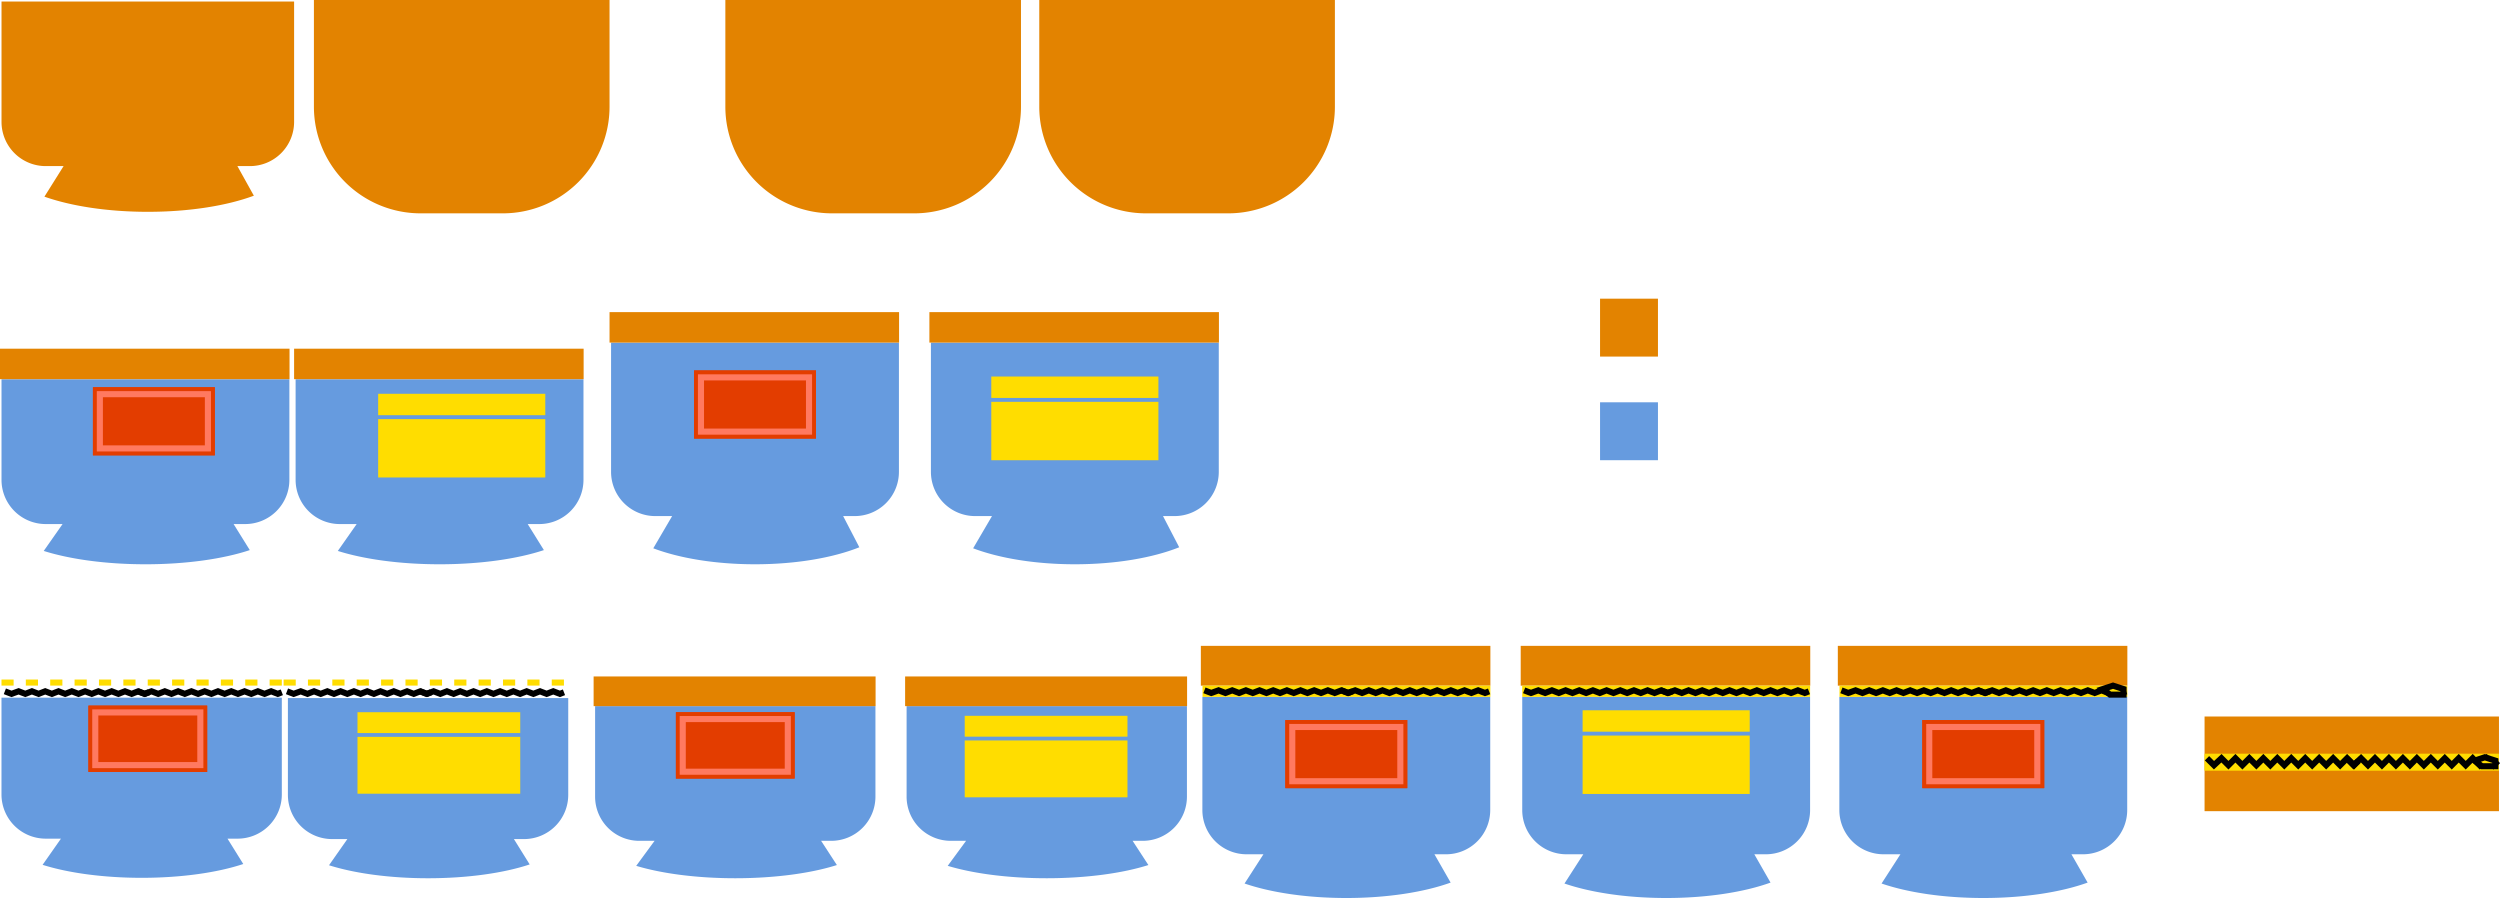 <svg xmlns="http://www.w3.org/2000/svg" width="820.287" height="294.651" viewBox="0 0 820.287 294.651">
  <g id="Grupo_1107071" data-name="Grupo 1107071" transform="translate(-390.051 -11293.546)">
    <g id="Grupo_1107069" data-name="Grupo 1107069">
      <path id="Rectángulo_402196" data-name="Rectángulo 402196" d="M0,0H97a0,0,0,0,1,0,0V35A35,35,0,0,1,62,70H35A35,35,0,0,1,0,35V0A0,0,0,0,1,0,0Z" transform="translate(493.051 11293.546)" fill="#e38300"/>
      <path id="Rectángulo_402197" data-name="Rectángulo 402197" d="M0,0H97a0,0,0,0,1,0,0V35A35,35,0,0,1,62,70H35A35,35,0,0,1,0,35V0A0,0,0,0,1,0,0Z" transform="translate(628.051 11293.546)" fill="#e38300"/>
      <path id="Rectángulo_402198" data-name="Rectángulo 402198" d="M0,0H97a0,0,0,0,1,0,0V35A35,35,0,0,1,62,70H35A35,35,0,0,1,0,35V0A0,0,0,0,1,0,0Z" transform="translate(731.051 11293.546)" fill="#e38300"/>
      <path id="Unión_15" data-name="Unión 15" d="M8108.628,11672.527l6.287-10.028h-5.865a14.5,14.5,0,0,1-14.5-14.5v-39.5h96v39.5a14.5,14.5,0,0,1-14.5,14.5h-4.106l5.4,9.712c-8.745,3.259-21.1,5.29-34.8,5.29C8129.307,11677.5,8117.315,11675.6,8108.628,11672.527Z" transform="translate(-7704 -314.454)" fill="#e38300"/>
      <path id="Unión_16" data-name="Unión 16" d="M8108.4,11664.825l6.184-8.82h-5.537a14.5,14.5,0,0,1-14.5-14.5v-33H8189v33a14.5,14.5,0,0,1-14.5,14.5h-3.8l5.313,8.542c-8.6,2.864-20.758,4.654-34.232,4.654C8128.745,11669.2,8116.945,11667.528,8108.4,11664.825Z" transform="translate(-7704 -190.508)" fill="#669bdf"/>
      <path id="Unión_20" data-name="Unión 20" d="M13.489,54.853l6.023-8.59H14.5A14.5,14.5,0,0,1,0,31.763V0H91.983V31.763a14.5,14.5,0,0,1-14.5,14.5H74.158l5.174,8.319c-8.379,2.792-20.218,4.533-33.339,4.533C33.3,59.115,21.811,57.486,13.489,54.853Z" transform="translate(390.538 11522.456)" fill="#669bdf"/>
      <path id="Unión_19" data-name="Unión 19" d="M13.851,67.493l6.185-10.57H14.5A14.5,14.5,0,0,1,0,42.422V0H94.451V42.422a14.5,14.5,0,0,1-14.5,14.5h-3.8l5.313,10.236c-8.6,3.434-20.759,5.577-34.232,5.577C34.195,72.735,22.4,70.732,13.851,67.493Z" transform="translate(590.551 11405.957)" fill="#669bdf"/>
      <path id="Unión_25" data-name="Unión 25" d="M13.851,61.246l6.185-9.592H14.5A14.5,14.5,0,0,1,0,37.154V0H94.451V37.154a14.5,14.5,0,0,1-14.5,14.5h-3.8l5.313,9.289C72.855,64.058,60.7,66,47.227,66,34.195,66,22.4,64.185,13.851,61.246Z" transform="translate(784.568 11522.194)" fill="#669bdf"/>
      <path id="Unión_26" data-name="Unión 26" d="M13.851,61.246l6.185-9.592H14.5A14.5,14.5,0,0,1,0,37.154V0H94.451V37.154a14.5,14.5,0,0,1-14.5,14.5h-3.8l5.313,9.289C72.855,64.058,60.7,66,47.227,66,34.195,66,22.4,64.185,13.851,61.246Z" transform="translate(993.568 11522.194)" fill="#669bdf"/>
      <path id="Unión_22" data-name="Unión 22" d="M13.489,52.4l6.023-8.206H14.5A14.5,14.5,0,0,1,0,29.693V0H91.983V29.693a14.5,14.5,0,0,1-14.5,14.5H74.157l5.174,7.947c-8.379,2.666-20.218,4.33-33.339,4.33C33.3,56.47,21.811,54.914,13.489,52.4Z" transform="translate(585.313 11525.24)" fill="#669bdf"/>
      <path id="Unión_17" data-name="Unión 17" d="M8108.4,11664.825l6.184-8.82h-5.537a14.5,14.5,0,0,1-14.5-14.5v-33H8189v33a14.5,14.5,0,0,1-14.5,14.5h-3.8l5.313,8.542c-8.6,2.864-20.758,4.654-34.232,4.654C8128.745,11669.2,8116.945,11667.528,8108.4,11664.825Z" transform="translate(-7607.502 -190.508)" fill="#669bdf"/>
      <path id="Unión_21" data-name="Unión 21" d="M13.489,54.853l6.023-8.59H14.5A14.5,14.5,0,0,1,0,31.763V0H91.983V31.763a14.5,14.5,0,0,1-14.5,14.5H74.158l5.174,8.319c-8.379,2.792-20.218,4.533-33.339,4.533C33.3,59.115,21.811,57.486,13.489,54.853Z" transform="translate(484.515 11522.596)" fill="#669bdf"/>
      <path id="Unión_18" data-name="Unión 18" d="M13.851,67.493l6.185-10.57H14.5A14.5,14.5,0,0,1,0,42.422V0H94.451V42.422a14.5,14.5,0,0,1-14.5,14.5h-3.8l5.313,10.236c-8.6,3.434-20.759,5.577-34.232,5.577C34.195,72.735,22.4,70.732,13.851,67.493Z" transform="translate(695.5 11405.957)" fill="#669bdf"/>
      <path id="Unión_24" data-name="Unión 24" d="M13.851,61.246l6.185-9.592H14.5A14.5,14.5,0,0,1,0,37.154V0H94.451V37.154a14.5,14.5,0,0,1-14.5,14.5h-3.8l5.313,9.289C72.855,64.058,60.7,66,47.227,66,34.195,66,22.4,64.185,13.851,61.246Z" transform="translate(889.518 11522.194)" fill="#669bdf"/>
      <path id="Unión_23" data-name="Unión 23" d="M13.489,52.4l6.023-8.206H14.5A14.5,14.5,0,0,1,0,29.693V0H91.983V29.693a14.5,14.5,0,0,1-14.5,14.5H74.157l5.174,7.947c-8.379,2.666-20.218,4.33-33.339,4.33C33.3,56.47,21.811,54.914,13.489,52.4Z" transform="translate(687.52 11525.24)" fill="#669bdf"/>
      <rect id="Rectángulo_402202" data-name="Rectángulo 402202" width="95" height="10" transform="translate(390.051 11407.957)" fill="#e38300"/>
      <rect id="Rectángulo_402212" data-name="Rectángulo 402212" width="95" height="10" transform="translate(590.051 11395.957)" fill="#e38300"/>
      <rect id="Rectángulo_402230" data-name="Rectángulo 402230" width="95" height="13.058" transform="translate(784.068 11505.462)" fill="#e38300"/>
      <rect id="Rectángulo_402234" data-name="Rectángulo 402234" width="95" height="13.058" transform="translate(993.068 11505.462)" fill="#e38300"/>
      <rect id="Rectángulo_402223" data-name="Rectángulo 402223" width="92.518" height="9.739" transform="translate(584.826 11515.502)" fill="#e38300"/>
      <rect id="Rectángulo_402206" data-name="Rectángulo 402206" width="95" height="10" transform="translate(486.549 11407.957)" fill="#e38300"/>
      <rect id="Rectángulo_402208" data-name="Rectángulo 402208" width="95" height="10" transform="translate(695 11395.957)" fill="#e38300"/>
      <rect id="Rectángulo_402226" data-name="Rectángulo 402226" width="95" height="13.058" transform="translate(889.018 11505.462)" fill="#e38300"/>
      <rect id="Rectángulo_402224" data-name="Rectángulo 402224" width="92.518" height="9.739" transform="translate(687.033 11515.502)" fill="#e38300"/>
      <rect id="Rectángulo_402101" data-name="Rectángulo 402101" width="96.599" height="31.061" transform="translate(1113.401 11528.643)" fill="#e38300"/>
      <rect id="Rectángulo_402107" data-name="Rectángulo 402107" width="96.599" height="5.579" transform="translate(1113.401 11540.84)" fill="#fd0"/>
      <g id="Grupo_1106511" data-name="Grupo 1106511" transform="translate(1114.198 11542.337)">
        <path id="Trazado_891997" data-name="Trazado 891997" d="M-7367.559-8508.528l2.289,2.29,2.456-2.29,2.29,2.29,2.29-2.29,2.29,2.29,2.29-2.29,2.29,2.29,2.29-2.29,2.29,2.29,2.29-2.29,2.29,2.29,2.29-2.29,2.29,2.29,2.29-2.29,2.29,2.29,2.29-2.29,2.29,2.29,2.29-2.29,2.29,2.29,2.29-2.29,2.29,2.29,1.4-1.4" transform="translate(7367.559 8508.528)" fill="none" stroke="#000" stroke-width="2"/>
        <path id="Trazado_891998" data-name="Trazado 891998" d="M-7367.559-8508.528l2.289,2.29,2.456-2.29,2.29,2.29,2.29-2.29,2.29,2.29,2.29-2.29,2.29,2.29,2.29-2.29,2.29,2.29,2.29-2.29,2.29,2.29,2.29-2.29,2.29,2.29,2.29-2.29,2.29,2.29,2.29-2.29,2.29,2.29,2.29-2.29,2.29,2.29,2.29-2.29,2.29,2.29,1.4-1.4" transform="translate(7413.348 8508.528)" fill="none" stroke="#000" stroke-width="2"/>
      </g>
      <path id="Trazado_892053" data-name="Trazado 892053" d="M-7236.988-8511.694v1.831h-4.438l-2.372-1.831,3.359-1.111,1.775.572Z" transform="translate(8445.802 20054.82)" fill="#fd0" stroke="#000" stroke-width="2"/>
      <g id="Grupo_1106618" data-name="Grupo 1106618" transform="translate(420.539 11420.603)">
        <g id="Rectángulo_402022" data-name="Rectángulo 402022" transform="translate(0 0)" fill="#e33d00" stroke="#e33d00" stroke-width="1">
          <rect width="40.006" height="22.35" stroke="none"/>
          <rect x="0.5" y="0.5" width="39.006" height="21.35" fill="none"/>
        </g>
        <g id="Rectángulo_402023" data-name="Rectángulo 402023" transform="translate(1.277 1.277)" fill="#e33d00" stroke="#ff7960" stroke-width="2">
          <rect width="37.452" height="19.796" stroke="none"/>
          <rect x="1" y="1" width="35.452" height="17.796" fill="none"/>
        </g>
      </g>
      <g id="Grupo_1106620" data-name="Grupo 1106620" transform="translate(419.069 11525.063)">
        <g id="Rectángulo_402022-2" data-name="Rectángulo 402022" transform="translate(0 0)" fill="#e33d00" stroke="#e33d00" stroke-width="1">
          <rect width="38.961" height="21.766" stroke="none"/>
          <rect x="0.5" y="0.5" width="37.961" height="20.766" fill="none"/>
        </g>
        <g id="Rectángulo_402023-2" data-name="Rectángulo 402023" transform="translate(1.244 1.244)" fill="#e33d00" stroke="#ff7960" stroke-width="2">
          <rect width="36.473" height="19.278" stroke="none"/>
          <rect x="1" y="1" width="34.473" height="17.278" fill="none"/>
        </g>
      </g>
      <g id="Grupo_1106619" data-name="Grupo 1106619" transform="translate(617.773 11415.091)">
        <g id="Rectángulo_402022-3" data-name="Rectángulo 402022" transform="translate(0 0)" fill="#e33d00" stroke="#e33d00" stroke-width="1">
          <rect width="40.006" height="22.35" stroke="none"/>
          <rect x="0.5" y="0.5" width="39.006" height="21.35" fill="none"/>
        </g>
        <g id="Rectángulo_402023-3" data-name="Rectángulo 402023" transform="translate(1.277 1.277)" fill="#e33d00" stroke="#ff7960" stroke-width="2">
          <rect width="37.452" height="19.796" stroke="none"/>
          <rect x="1" y="1" width="35.452" height="17.796" fill="none"/>
        </g>
      </g>
      <g id="Grupo_1106625" data-name="Grupo 1106625" transform="translate(811.791 11529.803)">
        <g id="Rectángulo_402022-4" data-name="Rectángulo 402022" transform="translate(0 0)" fill="#e33d00" stroke="#e33d00" stroke-width="1">
          <rect width="40.006" height="22.35" stroke="none"/>
          <rect x="0.5" y="0.5" width="39.006" height="21.35" fill="none"/>
        </g>
        <g id="Rectángulo_402023-4" data-name="Rectángulo 402023" transform="translate(1.277 1.277)" fill="#e33d00" stroke="#ff7960" stroke-width="2">
          <rect width="37.452" height="19.796" stroke="none"/>
          <rect x="1" y="1" width="35.452" height="17.796" fill="none"/>
        </g>
      </g>
      <g id="Grupo_1106628" data-name="Grupo 1106628" transform="translate(1020.791 11529.803)">
        <g id="Rectángulo_402022-5" data-name="Rectángulo 402022" transform="translate(0 0)" fill="#e33d00" stroke="#e33d00" stroke-width="1">
          <rect width="40.006" height="22.35" stroke="none"/>
          <rect x="0.5" y="0.5" width="39.006" height="21.35" fill="none"/>
        </g>
        <g id="Rectángulo_402023-5" data-name="Rectángulo 402023" transform="translate(1.277 1.277)" fill="#e33d00" stroke="#ff7960" stroke-width="2">
          <rect width="37.452" height="19.796" stroke="none"/>
          <rect x="1" y="1" width="35.452" height="17.796" fill="none"/>
        </g>
      </g>
      <g id="Grupo_1106621" data-name="Grupo 1106621" transform="translate(611.823 11527.233)">
        <g id="Rectángulo_402022-6" data-name="Rectángulo 402022" transform="translate(0 0)" fill="#e33d00" stroke="#e33d00" stroke-width="1">
          <rect width="38.961" height="21.766" stroke="none"/>
          <rect x="0.5" y="0.5" width="37.961" height="20.766" fill="none"/>
        </g>
        <g id="Rectángulo_402023-6" data-name="Rectángulo 402023" transform="translate(1.244 1.244)" fill="#e33d00" stroke="#ff7960" stroke-width="2">
          <rect width="36.473" height="19.278" stroke="none"/>
          <rect x="1" y="1" width="34.473" height="17.278" fill="none"/>
        </g>
      </g>
      <rect id="Rectángulo_402203" data-name="Rectángulo 402203" width="54.833" height="19.157" transform="translate(514.134 11431.056)" fill="#fd0"/>
      <rect id="Rectángulo_402215" data-name="Rectángulo 402215" width="53.401" height="18.657" transform="translate(507.349 11535.318)" fill="#fd0"/>
      <rect id="Rectángulo_402209" data-name="Rectángulo 402209" width="54.833" height="19.157" transform="translate(715.309 11425.393)" fill="#fd0"/>
      <rect id="Rectángulo_402227" data-name="Rectángulo 402227" width="54.833" height="19.157" transform="translate(909.326 11534.897)" fill="#fd0"/>
      <rect id="Rectángulo_402204" data-name="Rectángulo 402204" width="54.833" height="7.024" transform="translate(514.134 11422.754)" fill="#fd0"/>
      <rect id="Rectángulo_402217" data-name="Rectángulo 402217" width="53.401" height="6.841" transform="translate(507.349 11527.233)" fill="#fd0"/>
      <rect id="Rectángulo_402210" data-name="Rectángulo 402210" width="54.833" height="7.024" transform="translate(715.309 11417.091)" fill="#fd0"/>
      <rect id="Rectángulo_402228" data-name="Rectángulo 402228" width="54.833" height="7.024" transform="translate(909.326 11526.596)" fill="#fd0"/>
      <rect id="Rectángulo_402231" data-name="Rectángulo 402231" width="94.451" height="3.675" transform="translate(889.518 11518.52)" fill="#fd0"/>
      <rect id="Rectángulo_402232" data-name="Rectángulo 402232" width="94.451" height="3.675" transform="translate(784.618 11518.52)" fill="#fd0"/>
      <rect id="Rectángulo_402235" data-name="Rectángulo 402235" width="94.451" height="3.675" transform="translate(993.618 11518.52)" fill="#fd0"/>
      <g id="Grupo_1106624" data-name="Grupo 1106624" transform="translate(0 -16.761)">
        <rect id="Rectángulo_402219" data-name="Rectángulo 402219" width="53.401" height="18.657" transform="translate(706.591 11553.258)" fill="#fd0"/>
        <rect id="Rectángulo_402220" data-name="Rectángulo 402220" width="53.401" height="6.841" transform="translate(706.591 11545.174)" fill="#fd0"/>
      </g>
      <g id="Grupo_1106622" data-name="Grupo 1106622" transform="translate(391.646 11520.371)">
        <path id="Trazado_892123" data-name="Trazado 892123" d="M-7367.559-8508.525l2.18.84,2.338-.84,2.181.84,2.181-.84,2.18.84,2.181-.84,2.18.84,2.181-.84,2.18.84,2.18-.84,2.18.84,2.18-.84,2.18.84,2.181-.84,2.18.84,2.181-.84,2.18.84,2.181-.84,2.18.84,2.18-.84,2.18.84,1.331-.513" transform="translate(7367.558 8508.525)" fill="none" stroke="#000" stroke-width="2"/>
        <path id="Trazado_892124" data-name="Trazado 892124" d="M-7367.559-8508.525l2.18.84,2.338-.84,2.181.84,2.181-.84,2.18.84,2.181-.84,2.18.84,2.181-.84,2.18.84,2.18-.84,2.18.84,2.18-.84,2.18.84,2.181-.84,2.18.84,2.181-.84,2.18.84,2.181-.84,2.18.84,2.18-.84,2.18.84,1.331-.513" transform="translate(7411.16 8508.525)" fill="none" stroke="#000" stroke-width="2"/>
      </g>
      <g id="Grupo_1106623" data-name="Grupo 1106623" transform="translate(484.214 11520.371)">
        <path id="Trazado_892123-2" data-name="Trazado 892123" d="M-7367.559-8508.525l2.18.84,2.338-.84,2.181.84,2.181-.84,2.18.84,2.181-.84,2.18.84,2.181-.84,2.18.84,2.18-.84,2.18.84,2.18-.84,2.18.84,2.181-.84,2.18.84,2.181-.84,2.18.84,2.181-.84,2.18.84,2.18-.84,2.18.84,1.331-.513" transform="translate(7367.558 8508.525)" fill="none" stroke="#000" stroke-width="2"/>
        <path id="Trazado_892124-2" data-name="Trazado 892124" d="M-7367.559-8508.525l2.18.84,2.338-.84,2.181.84,2.181-.84,2.18.84,2.181-.84,2.18.84,2.181-.84,2.18.84,2.18-.84,2.18.84,2.18-.84,2.18.84,2.181-.84,2.18.84,2.181-.84,2.18.84,2.181-.84,2.18.84,2.18-.84,2.18.84,1.331-.513" transform="translate(7411.16 8508.525)" fill="none" stroke="#000" stroke-width="2"/>
      </g>
      <g id="Grupo_1106626" data-name="Grupo 1106626" transform="translate(890.144 11520.054)">
        <path id="Trazado_892123-3" data-name="Trazado 892123" d="M-7367.558-8508.525l2.241.863,2.4-.863,2.242.863,2.242-.863,2.241.863,2.242-.863,2.241.863,2.242-.863,2.241.863,2.242-.863,2.242.863,2.242-.863,2.241.863,2.242-.863,2.241.863,2.242-.863,2.241.863,2.242-.863,2.241.863,2.242-.863,2.241.863,1.369-.526" transform="translate(7367.558 8508.525)" fill="none" stroke="#000" stroke-width="2"/>
        <path id="Trazado_892124-3" data-name="Trazado 892124" d="M-7367.558-8508.525l2.241.863,2.4-.863,2.242.863,2.242-.863,2.241.863,2.242-.863,2.241.863,2.242-.863,2.241.863,2.242-.863,2.242.863,2.242-.863,2.241.863,2.242-.863,2.241.863,2.242-.863,2.241.863,2.242-.863,2.241.863,2.242-.863,2.241.863,1.369-.526" transform="translate(7412.387 8508.525)" fill="none" stroke="#000" stroke-width="2"/>
      </g>
      <g id="Grupo_1106627" data-name="Grupo 1106627" transform="translate(785.244 11520.054)">
        <path id="Trazado_892123-4" data-name="Trazado 892123" d="M-7367.558-8508.525l2.241.863,2.4-.863,2.242.863,2.242-.863,2.241.863,2.242-.863,2.241.863,2.242-.863,2.241.863,2.242-.863,2.242.863,2.242-.863,2.241.863,2.242-.863,2.241.863,2.242-.863,2.241.863,2.242-.863,2.241.863,2.242-.863,2.241.863,1.369-.526" transform="translate(7367.558 8508.525)" fill="none" stroke="#000" stroke-width="2"/>
        <path id="Trazado_892124-4" data-name="Trazado 892124" d="M-7367.558-8508.525l2.241.863,2.4-.863,2.242.863,2.242-.863,2.241.863,2.242-.863,2.241.863,2.242-.863,2.241.863,2.242-.863,2.242.863,2.242-.863,2.241.863,2.242-.863,2.241.863,2.242-.863,2.241.863,2.242-.863,2.241.863,2.242-.863,2.241.863,1.369-.526" transform="translate(7412.387 8508.525)" fill="none" stroke="#000" stroke-width="2"/>
      </g>
      <g id="Grupo_1106629" data-name="Grupo 1106629" transform="translate(994.244 11520.054)">
        <path id="Trazado_892123-5" data-name="Trazado 892123" d="M-7367.558-8508.525l2.241.863,2.4-.863,2.242.863,2.242-.863,2.241.863,2.242-.863,2.241.863,2.242-.863,2.241.863,2.242-.863,2.242.863,2.242-.863,2.241.863,2.242-.863,2.241.863,2.242-.863,2.241.863,2.242-.863,2.241.863,2.242-.863,2.241.863,1.369-.526" transform="translate(7367.558 8508.525)" fill="none" stroke="#000" stroke-width="2"/>
        <path id="Trazado_892124-5" data-name="Trazado 892124" d="M-7367.558-8508.525l2.241.863,2.4-.863,2.242.863,2.242-.863,2.241.863,2.242-.863,2.241.863,2.242-.863,2.241.863,2.242-.863,2.242.863,2.242-.863,2.241.863,2.242-.863,2.241.863,2.242-.863,2.241.863,2.242-.863,2.241.863,2.242-.863,2.241.863,1.369-.526" transform="translate(7412.387 8508.525)" fill="none" stroke="#000" stroke-width="2"/>
      </g>
      <path id="Trazado_892167" data-name="Trazado 892167" d="M0,0H91.983" transform="translate(482.521 11517.501) rotate(180)" fill="none" stroke="#fd0" stroke-width="2" stroke-dasharray="4"/>
      <path id="Trazado_892168" data-name="Trazado 892168" d="M0,0H91.983" transform="translate(575.088 11517.501) rotate(180)" fill="none" stroke="#fd0" stroke-width="2" stroke-dasharray="4"/>
      <rect id="Rectángulo_402236" data-name="Rectángulo 402236" width="19" height="19" transform="translate(915.051 11391.546)" fill="#e38300"/>
      <rect id="Rectángulo_402237" data-name="Rectángulo 402237" width="19" height="19" transform="translate(915.051 11425.546)" fill="#669bdf"/>
      <path id="Trazado_892172" data-name="Trazado 892172" d="M-7236.988-8511.694v1.831h-4.438l-2.372-1.831,3.359-1.111,1.775.572Z" transform="translate(8323.802 20031.324)" fill="#fd0" stroke="#000" stroke-width="2"/>
    </g>
  </g>
</svg>
